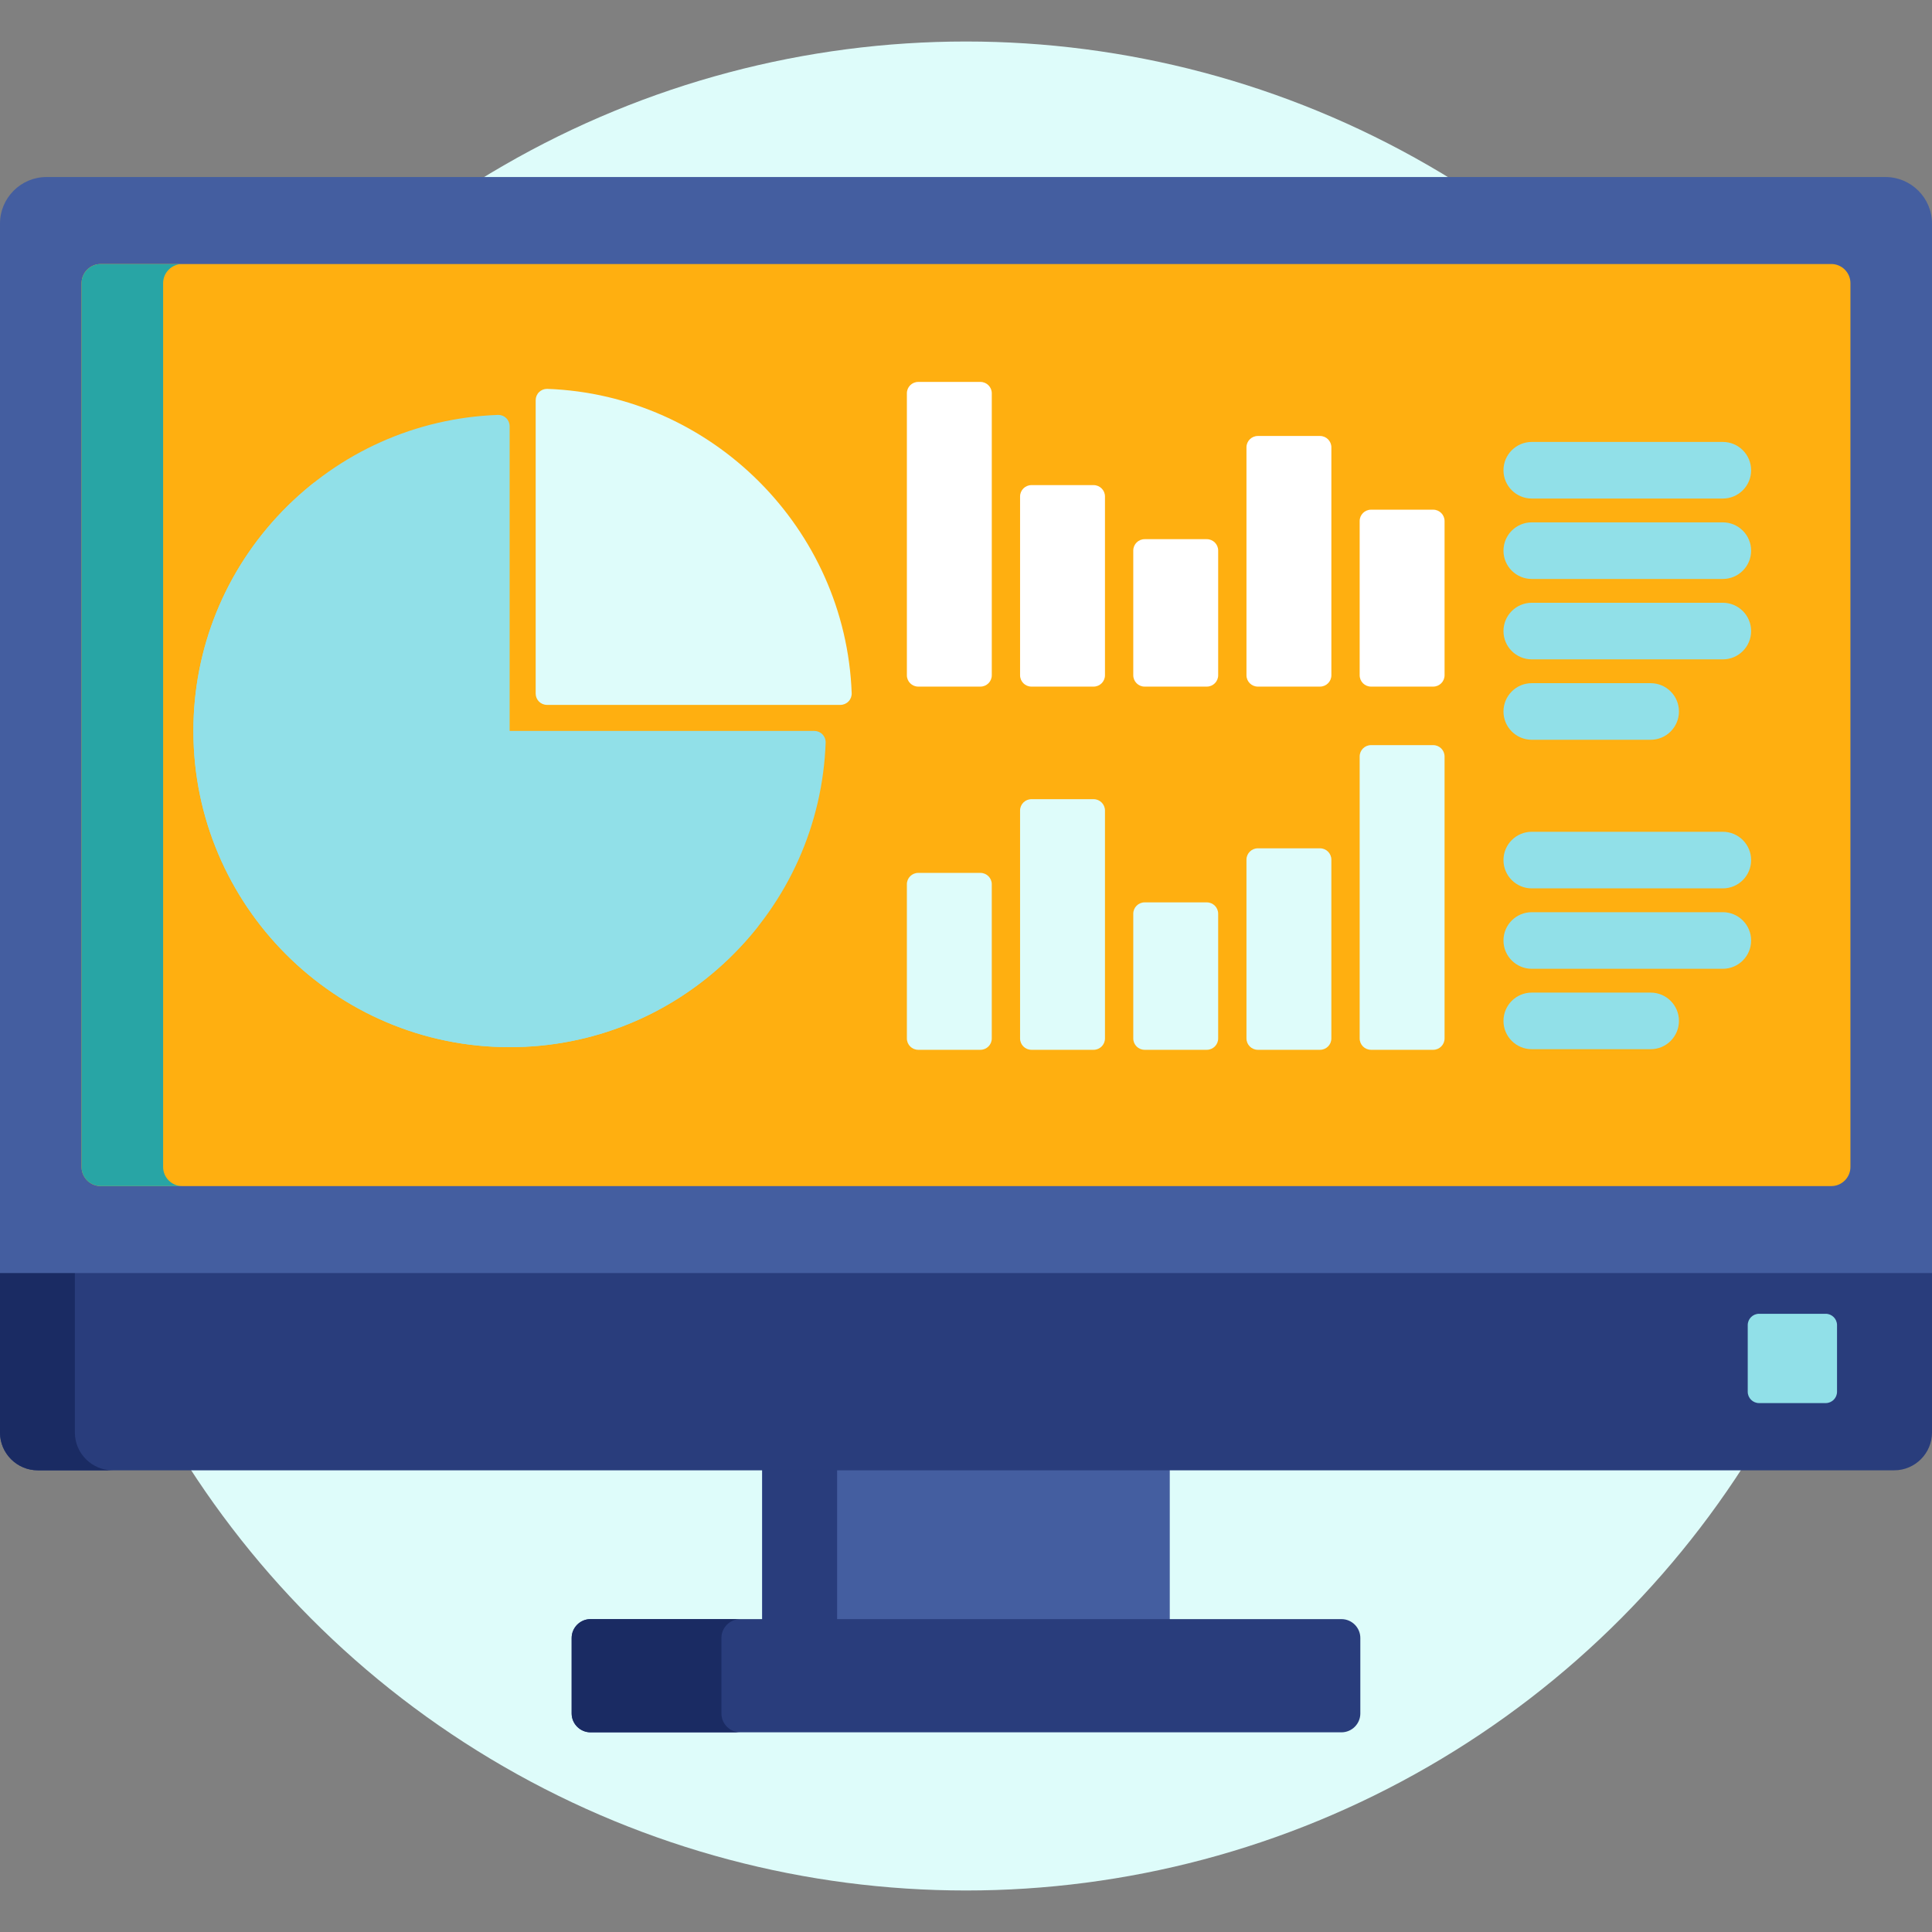 <svg xmlns="http://www.w3.org/2000/svg" xmlns:xlink="http://www.w3.org/1999/xlink" version="1.1" id="Capa_1" x="0px" y="0px" viewBox="0 0 512 512" style="enable-background:new 0 0 512 512;" xml:space="preserve" width="512" height="512" class=""><rect x="0" y="0" width="512" height="512" fill="#808080" stroke="none"/><g><circle style="fill:#DEFCFA" cx="256" cy="256" r="245" data-original="#FFAF10" class="active-path" data-old_color="#defcfa"></circle><rect x="202" y="388.65" style="fill:#445EA0;" width="108" height="41.44" data-original="#445EA0" class=""></rect><g>
	<rect x="202" y="388.65" style="fill:#293D7C" width="19.843" height="41.44" data-original="#293D7C" class=""></rect>
	<path style="fill:#293D7C" d="M360.502,454.083c0,2.75-2.25,5-5,5H156.498c-2.75,0-5-2.25-5-5v-20c0-2.75,2.25-5,5-5h199.004   c2.75,0,5,2.25,5,5V454.083z" data-original="#293D7C" class=""></path>
</g><path style="fill:#1A2B63;" d="M191.184,454.083v-20c0-2.75,2.25-5,5-5h-39.686c-2.75,0-5,2.25-5,5v20c0,2.75,2.25,5,5,5h39.686  C193.434,459.083,191.184,456.833,191.184,454.083z" data-original="#1A2B63" class=""></path><path style="fill:#293D7C" d="M0,379.647c0,5.5,4.5,10,10,10h492c5.5,0,10-4.5,10-10v-43.269H0V379.647z" data-original="#293D7C" class=""></path><path style="fill:#1A2B63;" d="M19.843,379.647v-43.269H0v43.269c0,5.5,4.5,10,10,10h19.843  C24.343,389.647,19.843,385.147,19.843,379.647z" data-original="#1A2B63" class=""></path><path style="fill:#445EA0;" d="M499.691,46.917H12.309C5.54,46.917,0,52.455,0,59.224v278.154h512V59.224  C512,52.455,506.46,46.917,499.691,46.917z" data-original="#445EA0" class=""></path><path style="fill:#FFAF10" d="M26.68,314.325c-2.785,0-5.065-2.278-5.065-5.064V75.033c0-2.785,2.279-5.064,5.065-5.064h458.64  c2.785,0,5.064,2.279,5.064,5.064v234.228c0,2.786-2.279,5.064-5.064,5.064L26.68,314.325L26.68,314.325z" data-original="#5DC1D8" class="" data-old_color="#5DC1D8"></path><path style="fill:#28A5A5" d="M43.23,309.261V75.033c0-2.785,2.279-5.064,5.064-5.064H26.68c-2.785,0-5.065,2.279-5.065,5.064  v234.228c0,2.786,2.279,5.064,5.065,5.064h21.615C45.51,314.325,43.23,312.047,43.23,309.261z" data-original="#28A5A5" class=""></path><g>
	<path style="fill:#FFFFFF" d="M262.831,178.957c0,1.65-1.35,3-3,3h-16.499c-1.65,0-3-1.35-3-3v-74.741c0-1.65,1.35-3,3-3h16.499   c1.65,0,3,1.35,3,3V178.957z" data-original="#FFFFFF" class=""></path>
	<path style="fill:#FFFFFF" d="M292.829,178.957c0,1.65-1.35,3-3,3h-16.498c-1.65,0-3-1.35-3-3v-47.395c0-1.65,1.35-3,3-3h16.498   c1.65,0,3,1.35,3,3V178.957z" data-original="#FFFFFF" class=""></path>
	<path style="fill:#FFFFFF" d="M322.828,178.957c0,1.65-1.35,3-3,3h-16.499c-1.65,0-3-1.35-3-3v-33.068c0-1.65,1.35-3,3-3h16.499   c1.65,0,3,1.35,3,3V178.957z" data-original="#FFFFFF" class=""></path>
	<path style="fill:#FFFFFF" d="M352.827,178.957c0,1.65-1.35,3-3,3h-16.5c-1.65,0-3-1.35-3-3v-60.416c0-1.65,1.35-3,3-3h16.5   c1.65,0,3,1.35,3,3V178.957z" data-original="#FFFFFF" class=""></path>
	<path style="fill:#FFFFFF" d="M382.825,178.957c0,1.65-1.35,3-3,3h-16.499c-1.65,0-3-1.35-3-3v-40.883c0-1.65,1.35-3,3-3h16.499   c1.65,0,3,1.35,3,3V178.957z" data-original="#FFFFFF" class=""></path>
</g><g>
	<path style="fill:#DEFCFA" d="M360.325,275.208c0,1.65,1.35,3,3,3h16.499c1.65,0,3-1.35,3-3v-74.741c0-1.65-1.35-3-3-3h-16.499   c-1.65,0-3,1.35-3,3V275.208z" data-original="#FFAF10" class="active-path" data-old_color="#defcfa"></path>
	<path style="fill:#DEFCFA" d="M330.327,275.208c0,1.65,1.35,3,3,3h16.498c1.65,0,3-1.35,3-3v-47.394c0-1.65-1.35-3-3-3h-16.498   c-1.65,0-3,1.35-3,3V275.208z" data-original="#FFAF10" class="active-path" data-old_color="#defcfa"></path>
	<path style="fill:#DEFCFA" d="M300.328,275.208c0,1.65,1.35,3,3,3h16.499c1.65,0,3-1.35,3-3V242.14c0-1.65-1.35-3-3-3h-16.499   c-1.65,0-3,1.35-3,3V275.208z" data-original="#FFAF10" class="active-path" data-old_color="#defcfa"></path>
	<path style="fill:#DEFCFA" d="M270.329,275.208c0,1.65,1.35,3,3,3h16.5c1.65,0,3-1.35,3-3v-60.416c0-1.65-1.35-3-3-3h-16.5   c-1.65,0-3,1.35-3,3V275.208z" data-original="#FFAF10" class="active-path" data-old_color="#defcfa"></path>
	<path style="fill:#DEFCFA" d="M240.331,275.208c0,1.65,1.35,3,3,3h16.499c1.65,0,3-1.35,3-3v-40.882c0-1.65-1.35-3-3-3h-16.499   c-1.65,0-3,1.35-3,3V275.208z" data-original="#FFAF10" class="active-path" data-old_color="#defcfa"></path>
</g><g>
	<path style="fill:#91E0E8" d="M456.563,132.119h-50.625c-4.143,0-7.5-3.357-7.5-7.5c0-4.143,3.357-7.5,7.5-7.5h50.625   c4.143,0,7.5,3.357,7.5,7.5C464.063,128.762,460.705,132.119,456.563,132.119z" data-original="#91E0E8" class=""></path>
	<path style="fill:#91E0E8" d="M456.563,153.43h-50.625c-4.143,0-7.5-3.357-7.5-7.5s3.357-7.5,7.5-7.5h50.625   c4.143,0,7.5,3.357,7.5,7.5C464.063,150.072,460.705,153.43,456.563,153.43z" data-original="#91E0E8" class=""></path>
	<path style="fill:#91E0E8" d="M456.563,174.739h-50.625c-4.143,0-7.5-3.357-7.5-7.5s3.357-7.5,7.5-7.5h50.625   c4.143,0,7.5,3.357,7.5,7.5S460.705,174.739,456.563,174.739z" data-original="#91E0E8" class=""></path>
	<path style="fill:#91E0E8" d="M437.438,196.049h-31.5c-4.143,0-7.5-3.357-7.5-7.5s3.357-7.5,7.5-7.5h31.5   c4.143,0,7.5,3.357,7.5,7.5C444.938,192.691,441.58,196.049,437.438,196.049z" data-original="#91E0E8" class=""></path>
	<path style="fill:#91E0E8" d="M456.563,235.43h-50.625c-4.143,0-7.5-3.357-7.5-7.5s3.357-7.5,7.5-7.5h50.625   c4.143,0,7.5,3.357,7.5,7.5C464.063,232.072,460.705,235.43,456.563,235.43z" data-original="#91E0E8" class=""></path>
	<path style="fill:#91E0E8" d="M456.563,256.739h-50.625c-4.143,0-7.5-3.357-7.5-7.5s3.357-7.5,7.5-7.5h50.625   c4.143,0,7.5,3.357,7.5,7.5C464.063,253.382,460.705,256.739,456.563,256.739z" data-original="#91E0E8" class=""></path>
	<path style="fill:#91E0E8" d="M437.438,278.049h-31.5c-4.143,0-7.5-3.357-7.5-7.5c0-4.142,3.357-7.5,7.5-7.5h31.5   c4.143,0,7.5,3.358,7.5,7.5S441.58,278.049,437.438,278.049z" data-original="#91E0E8" class=""></path>
	<path style="fill:#91E0E8" d="M486.833,368.833c0,1.65-1.35,3-3,3h-17.666c-1.65,0-3-1.35-3-3v-17.666c0-1.65,1.35-3,3-3h17.666   c1.65,0,3,1.35,3,3V368.833z" data-original="#91E0E8" class=""></path>
</g><path style="fill:#DEFCFA" d="M144.959,186.803c-1.657,0-3-1.343-3-3v-77.749c0-0.814,0.331-1.595,0.918-2.16  c0.559-0.54,1.307-0.84,2.082-0.84c0.036,0,0.073,0.001,0.11,0.002c43.617,1.599,79.037,37.019,80.636,80.637  c0.029,0.814-0.272,1.605-0.838,2.192s-1.346,0.918-2.16,0.918H144.959z" data-original="#FFAF10" class="active-path" data-old_color="#defcfa"></path><g>
	<path style="fill:#91E0E8" d="M135.059,277.508c-46.211,0-83.806-37.595-83.806-83.805c0-21.809,8.365-42.477,23.556-58.198   c15.151-15.681,35.444-24.754,57.14-25.549c0.037-0.001,0.074-0.002,0.11-0.002c0.775,0,1.523,0.3,2.082,0.84   c0.587,0.565,0.918,1.346,0.918,2.16v80.749h80.748c0.814,0,1.595,0.331,2.16,0.918s0.867,1.378,0.838,2.192   c-0.795,21.695-9.868,41.988-25.549,57.14C177.536,269.143,156.867,277.508,135.059,277.508z" data-original="#91E0E8" class=""></path>
	<path style="fill:#91E0E8" d="M149.401,263.165c-46.211,0-83.806-37.595-83.806-83.805c0-18.896,6.29-36.931,17.849-51.639   c-3.028,2.379-5.917,4.97-8.636,7.783c-15.19,15.721-23.556,36.39-23.556,58.198c0,46.21,37.595,83.805,83.806,83.805   c21.809,0,42.478-8.365,58.197-23.555c2.813-2.719,5.404-5.608,7.783-8.636C186.332,256.875,168.298,263.165,149.401,263.165z" data-original="#91E0E8" class=""></path>
</g></g> </svg>